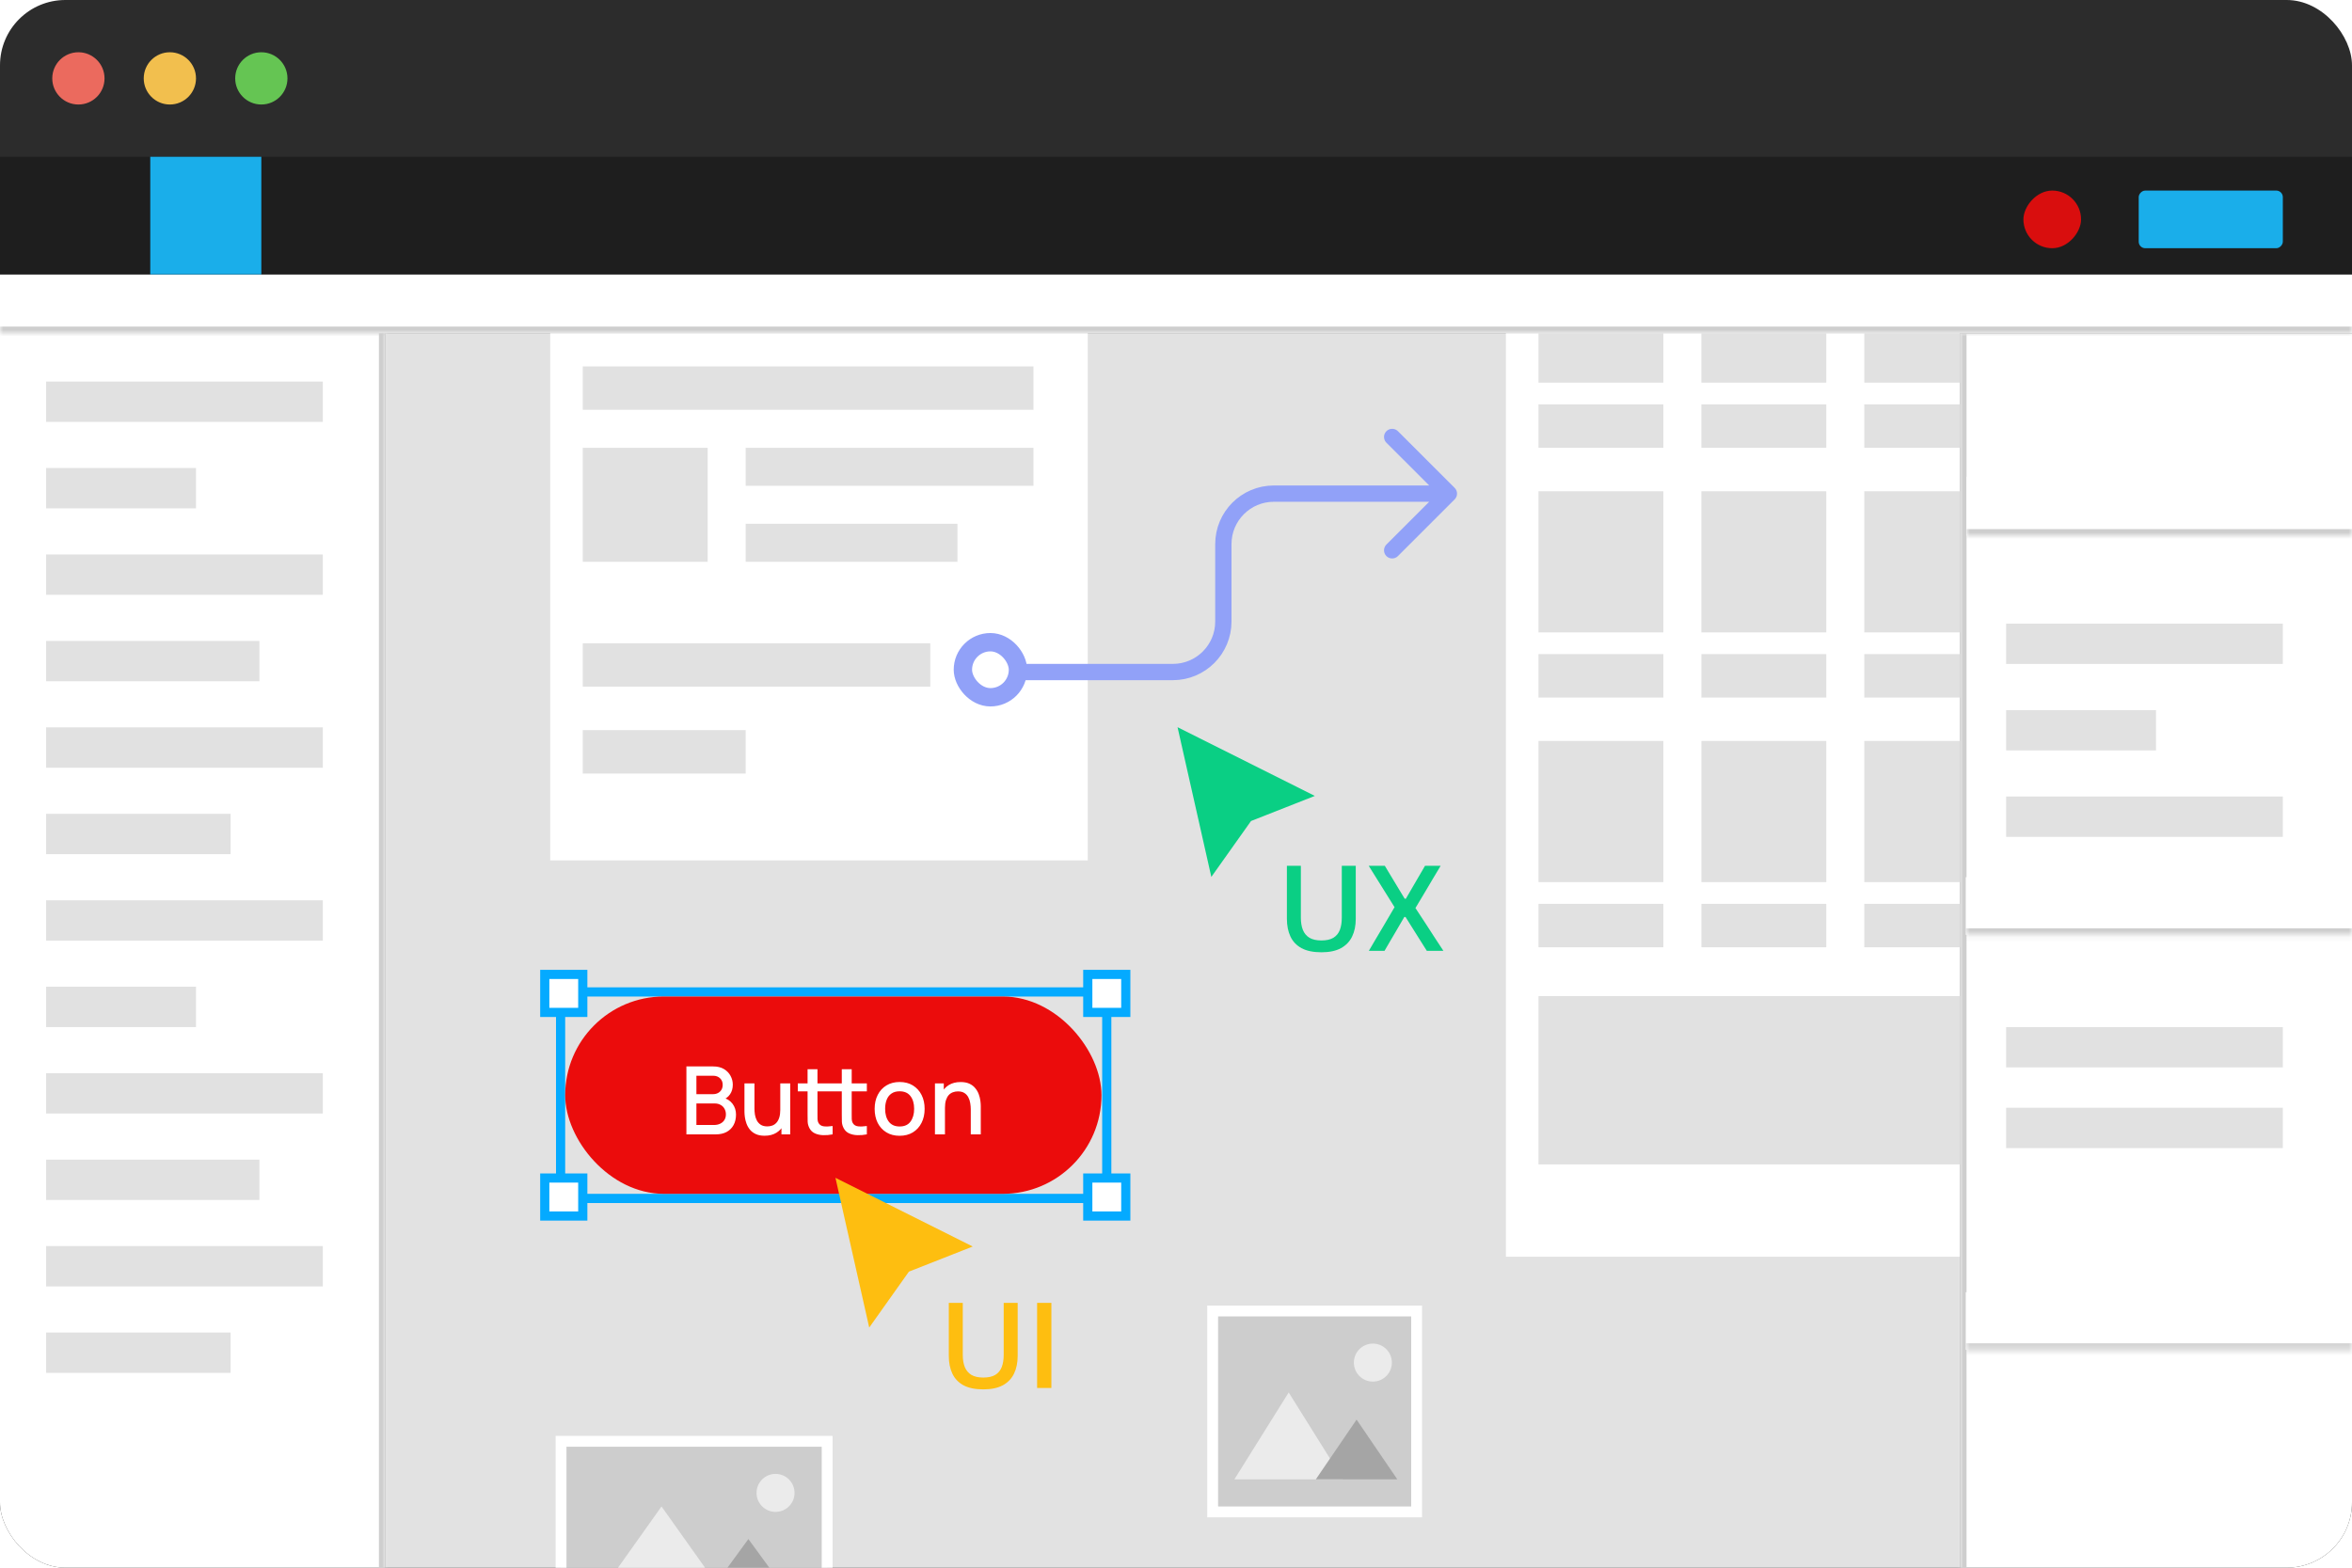 <svg width="360" height="240" viewBox="0 0 360 240" fill="none" xmlns="http://www.w3.org/2000/svg">
<g clip-path="url(#clip0_0_182)">
<rect width="360" height="240" rx="10" fill="#2C2C2C"/>
<mask id="path-2-inside-1_0_182" fill="white">
<path d="M0 243H59V50H0V243Z"/>
</mask>
<path d="M0 243H59V50H0V243Z" fill="white"/>
<path d="M58 243V50H60V243H58Z" fill="#CECECE" mask="url(#path-2-inside-1_0_182)"/>
<mask id="path-4-inside-2_0_182" fill="white">
<path d="M300 244H360V51H300V244Z"/>
</mask>
<path d="M300 244H360V51H300V244Z" fill="white"/>
<path d="M301 51V244H299V51H301Z" fill="#CECECE" mask="url(#path-4-inside-2_0_182)"/>
<mask id="path-6-inside-3_0_182" fill="white">
<path d="M0 42L-3.93402e-07 51L360 51L360 42L0 42Z"/>
</mask>
<path d="M0 42L-3.93402e-07 51L360 51L360 42L0 42Z" fill="white"/>
<path d="M-3.4969e-07 50L360 50L360 52L-4.37113e-07 52L-3.4969e-07 50Z" fill="#CECECE" mask="url(#path-6-inside-3_0_182)"/>
<mask id="path-8-inside-4_0_182" fill="white">
<path d="M301 73L301 82L360 82L360 73L301 73Z"/>
</mask>
<path d="M301 73L301 82L360 82L360 73L301 73Z" fill="white"/>
<path d="M301 81L360 81L360 83L301 83L301 81Z" fill="#CECECE" mask="url(#path-8-inside-4_0_182)"/>
<mask id="path-10-inside-5_0_182" fill="white">
<path d="M300.882 134.294L300.882 143.118L359.999 143.118L359.999 134.294L300.882 134.294Z"/>
</mask>
<path d="M300.882 134.294L300.882 143.118L359.999 143.118L359.999 134.294L300.882 134.294Z" fill="white"/>
<path d="M300.882 142.118L359.999 142.118L359.999 144.118L300.882 144.118L300.882 142.118Z" fill="#CECECE" mask="url(#path-10-inside-5_0_182)"/>
<mask id="path-12-inside-6_0_182" fill="white">
<path d="M300.882 197.824L300.882 206.648L359.999 206.648L359.999 197.824L300.882 197.824Z"/>
</mask>
<path d="M300.882 197.824L300.882 206.648L359.999 206.648L359.999 197.824L300.882 197.824Z" fill="white"/>
<path d="M300.882 205.648L359.999 205.648L359.999 207.648L300.882 207.648L300.882 205.648Z" fill="#CECECE" mask="url(#path-12-inside-6_0_182)"/>
<path d="M0 24L-7.86804e-07 42L360 42L360 24L0 24Z" fill="#1E1E1E"/>
<g opacity="0.91">
<rect width="22.059" height="8.824" rx="1" transform="matrix(1 -2.02036e-07 -3.74405e-08 -1 327.353 38)" fill="#19BCFE"/>
<rect width="17" height="18" transform="matrix(1 -2.02036e-07 -3.74405e-08 -1 23 42)" fill="#19BCFE"/>
<rect width="8.824" height="8.824" rx="4.412" transform="matrix(1 -2.02036e-07 -3.74405e-08 -1 309.706 38)" fill="#EB0C0C"/>
</g>
<g clip-path="url(#clip1_0_182)">
<rect width="241" height="190" transform="translate(59 51)" fill="#E5E5E5" fill-opacity="0.98"/>
<g filter="url(#filter0_d_0_182)">
<rect x="82.551" y="-21.209" width="82.283" height="151.268" fill="white"/>
</g>
<g filter="url(#filter1_d_0_182)">
<rect x="228.833" y="-21.209" width="82.283" height="211.942" fill="white"/>
</g>
<path d="M150.514 212.701C149.259 212.701 148.243 212.491 147.463 212.071C146.69 211.645 146.124 211.048 145.765 210.281C145.405 209.514 145.226 208.613 145.226 207.578C145.226 207.334 145.226 207.012 145.226 206.61C145.226 206.208 145.226 205.767 145.226 205.286C145.226 204.799 145.226 204.308 145.226 203.815C145.226 202.987 145.226 202.235 145.226 201.56C145.226 200.884 145.226 200.184 145.226 199.459H147.363C147.363 200.184 147.363 200.884 147.363 201.56C147.363 202.235 147.363 202.987 147.363 203.815V207.413C147.363 208.144 147.466 208.768 147.673 209.286C147.886 209.803 148.221 210.202 148.678 210.482C149.141 210.756 149.749 210.893 150.504 210.893C151.272 210.893 151.883 210.756 152.34 210.482C152.797 210.202 153.125 209.803 153.326 209.286C153.527 208.768 153.628 208.141 153.628 207.404V203.815C153.628 202.987 153.628 202.235 153.628 201.56C153.628 200.884 153.628 200.184 153.628 199.459H155.765C155.765 200.184 155.765 200.884 155.765 201.56C155.765 202.235 155.765 202.987 155.765 203.815C155.765 204.308 155.765 204.799 155.765 205.286C155.765 205.773 155.765 206.22 155.765 206.628C155.765 207.03 155.765 207.35 155.765 207.587C155.765 208.622 155.579 209.523 155.208 210.29C154.842 211.051 154.273 211.645 153.5 212.071C152.727 212.491 151.731 212.701 150.514 212.701ZM158.742 212.482C158.742 211.764 158.742 211.073 158.742 210.409C158.742 209.745 158.742 209.009 158.742 208.199V203.815C158.742 202.987 158.742 202.235 158.742 201.56C158.742 200.884 158.742 200.184 158.742 199.459H160.924C160.924 200.184 160.924 200.884 160.924 201.56C160.924 202.235 160.924 202.987 160.924 203.815V208.199C160.924 209.009 160.924 209.745 160.924 210.409C160.924 211.073 160.924 211.764 160.924 212.482H158.742Z" fill="#FEBE10"/>
<rect x="85.806" y="151.857" width="83.596" height="31.612" stroke="#04AAFF" stroke-width="1.405"/>
<rect x="166.496" y="149.176" width="5.818" height="5.818" fill="white" stroke="#04AAFF" stroke-width="1.405"/>
<rect x="83.382" y="149.176" width="5.818" height="5.818" fill="white" stroke="#04AAFF" stroke-width="1.405"/>
<path d="M166.496 180.343H172.314V186.161H166.496V180.343Z" fill="white" stroke="#04AAFF" stroke-width="1.405"/>
<path d="M83.382 180.343H89.2V186.161H83.382V180.343Z" fill="white" stroke="#04AAFF" stroke-width="1.405"/>
<rect x="86.508" y="152.559" width="82.085" height="30.207" rx="15.104" fill="#EB0C0C"/>
<path d="M105.062 173.663V163.261H109.151C109.81 163.261 110.364 163.396 110.812 163.665C111.26 163.935 111.597 164.284 111.823 164.713C112.05 165.137 112.163 165.584 112.163 166.056C112.163 166.629 112.021 167.121 111.737 167.53C111.457 167.939 111.079 168.219 110.602 168.368L110.588 168.014C111.253 168.178 111.763 168.498 112.119 168.975C112.476 169.447 112.654 169.998 112.654 170.629C112.654 171.24 112.531 171.772 112.286 172.225C112.045 172.678 111.691 173.032 111.224 173.287C110.761 173.537 110.2 173.663 109.541 173.663H105.062ZM106.593 172.225H109.309C109.651 172.225 109.957 172.16 110.227 172.03C110.501 171.9 110.716 171.715 110.87 171.474C111.029 171.228 111.108 170.937 111.108 170.6C111.108 170.287 111.038 170.005 110.899 169.755C110.764 169.499 110.566 169.3 110.306 169.155C110.051 169.006 109.75 168.931 109.403 168.931H106.593V172.225ZM106.593 167.508H109.129C109.408 167.508 109.659 167.453 109.88 167.342C110.106 167.227 110.285 167.063 110.415 166.851C110.549 166.634 110.617 166.374 110.617 166.071C110.617 165.666 110.482 165.334 110.212 165.074C109.943 164.814 109.582 164.684 109.129 164.684H106.593V167.508ZM117.031 173.872C116.492 173.872 116.039 173.785 115.673 173.612C115.307 173.439 115.009 173.212 114.778 172.933C114.551 172.649 114.378 172.341 114.258 172.008C114.137 171.676 114.055 171.351 114.012 171.033C113.969 170.715 113.947 170.436 113.947 170.195V165.861H115.478V169.697C115.478 170 115.502 170.313 115.55 170.636C115.603 170.954 115.7 171.25 115.839 171.524C115.984 171.799 116.184 172.02 116.439 172.189C116.699 172.358 117.036 172.442 117.45 172.442C117.72 172.442 117.975 172.398 118.216 172.312C118.457 172.22 118.666 172.076 118.844 171.878C119.027 171.681 119.169 171.421 119.271 171.098C119.377 170.776 119.429 170.383 119.429 169.921L120.369 170.275C120.369 170.983 120.236 171.609 119.971 172.153C119.706 172.692 119.326 173.114 118.83 173.417C118.334 173.72 117.734 173.872 117.031 173.872ZM119.61 173.663V171.409H119.429V165.861H120.954V173.663H119.61ZM127.444 173.663C126.952 173.759 126.471 173.8 125.999 173.785C125.527 173.771 125.106 173.679 124.735 173.511C124.364 173.342 124.085 173.077 123.897 172.716C123.728 172.394 123.637 172.066 123.622 171.734C123.613 171.397 123.608 171.016 123.608 170.593V163.694H125.125V170.52C125.125 170.833 125.127 171.105 125.132 171.337C125.142 171.568 125.192 171.763 125.284 171.922C125.457 172.22 125.732 172.391 126.107 172.435C126.488 172.473 126.933 172.456 127.444 172.384V173.663ZM122.113 167.075V165.861H127.444V167.075H122.113ZM132.681 173.663C132.189 173.759 131.708 173.8 131.236 173.785C130.764 173.771 130.343 173.679 129.972 173.511C129.601 173.342 129.322 173.077 129.134 172.716C128.965 172.394 128.874 172.066 128.859 171.734C128.85 171.397 128.845 171.016 128.845 170.593V163.694H130.362V170.52C130.362 170.833 130.364 171.105 130.369 171.337C130.379 171.568 130.429 171.763 130.521 171.922C130.694 172.22 130.969 172.391 131.344 172.435C131.725 172.473 132.17 172.456 132.681 172.384V173.663ZM127.35 167.075V165.861H132.681V167.075H127.35ZM137.696 173.879C136.916 173.879 136.24 173.704 135.667 173.352C135.093 173 134.65 172.516 134.337 171.9C134.029 171.279 133.875 170.564 133.875 169.755C133.875 168.941 134.034 168.226 134.352 167.609C134.67 166.988 135.115 166.507 135.688 166.165C136.261 165.818 136.931 165.645 137.696 165.645C138.476 165.645 139.153 165.82 139.726 166.172C140.299 166.523 140.742 167.007 141.055 167.624C141.368 168.24 141.525 168.951 141.525 169.755C141.525 170.569 141.366 171.286 141.048 171.907C140.735 172.524 140.292 173.008 139.719 173.359C139.146 173.706 138.472 173.879 137.696 173.879ZM137.696 172.456C138.443 172.456 138.999 172.206 139.365 171.705C139.736 171.199 139.921 170.549 139.921 169.755C139.921 168.941 139.733 168.291 139.358 167.804C138.987 167.313 138.433 167.068 137.696 167.068C137.191 167.068 136.774 167.183 136.447 167.414C136.119 167.641 135.876 167.956 135.717 168.361C135.558 168.76 135.479 169.225 135.479 169.755C135.479 170.573 135.667 171.228 136.042 171.719C136.418 172.211 136.969 172.456 137.696 172.456ZM148.587 173.663V169.827C148.587 169.524 148.561 169.213 148.508 168.895C148.46 168.572 148.364 168.274 148.219 167.999C148.079 167.725 147.88 167.503 147.62 167.335C147.364 167.166 147.03 167.082 146.615 167.082C146.346 167.082 146.091 167.128 145.85 167.219C145.609 167.306 145.397 167.448 145.214 167.645C145.036 167.843 144.894 168.103 144.788 168.426C144.687 168.748 144.636 169.141 144.636 169.603L143.697 169.249C143.697 168.541 143.83 167.918 144.094 167.378C144.359 166.834 144.74 166.41 145.236 166.107C145.732 165.803 146.331 165.652 147.034 165.652C147.574 165.652 148.026 165.738 148.392 165.912C148.758 166.085 149.055 166.314 149.281 166.598C149.512 166.877 149.688 167.183 149.808 167.515C149.929 167.848 150.01 168.173 150.054 168.491C150.097 168.808 150.119 169.088 150.119 169.329V173.663H148.587ZM143.105 173.663V165.861H144.456V168.115H144.636V173.663H143.105Z" fill="white"/>
<path d="M127.873 180.312L148.887 190.831L139.12 194.676L133.045 203.235L127.873 180.312Z" fill="#FEBE10"/>
<rect x="114.134" y="80.19" width="32.415" height="5.818" fill="#E1E1E1"/>
<rect x="89.2" y="98.476" width="53.193" height="6.649" fill="#E1E1E1"/>
<rect x="235.482" y="152.5" width="68.985" height="25.765" fill="#E1E1E1"/>
<rect x="89.2" y="56.088" width="68.985" height="6.649" fill="#E1E1E1"/>
<rect x="89.2" y="111.774" width="24.934" height="6.649" fill="#E1E1E1"/>
<rect x="235.482" y="100.138" width="19.116" height="6.649" fill="#E1E1E1"/>
<rect x="260.417" y="100.138" width="19.116" height="6.649" fill="#E1E1E1"/>
<rect x="285.351" y="100.138" width="19.116" height="6.649" fill="#E1E1E1"/>
<rect x="235.482" y="138.37" width="19.116" height="6.649" fill="#E1E1E1"/>
<rect x="260.417" y="138.37" width="19.116" height="6.649" fill="#E1E1E1"/>
<rect x="285.351" y="138.37" width="19.116" height="6.649" fill="#E1E1E1"/>
<rect x="235.481" y="61.905" width="19.116" height="6.649" fill="#E1E1E1"/>
<rect x="260.416" y="61.905" width="19.116" height="6.649" fill="#E1E1E1"/>
<rect x="285.351" y="61.905" width="19.116" height="6.649" fill="#E1E1E1"/>
<rect x="114.134" y="68.554" width="44.051" height="5.818" fill="#E1E1E1"/>
<path d="M304.467 75.203V96.813H285.351V75.203H304.467Z" fill="#E1E1E1"/>
<path d="M279.532 75.203V96.813H260.416V75.203H279.532Z" fill="#E1E1E1"/>
<path d="M254.598 75.203V96.813H235.481V75.203H254.598Z" fill="#E1E1E1"/>
<path d="M304.467 113.436V135.046H285.351V113.436H304.467Z" fill="#E1E1E1"/>
<path d="M279.533 113.436V135.046H260.417V113.436H279.533Z" fill="#E1E1E1"/>
<path d="M254.598 113.436V135.046H235.482V113.436H254.598Z" fill="#E1E1E1"/>
<path d="M304.467 36.972V58.581H285.351V36.972H304.467Z" fill="#E1E1E1"/>
<path d="M279.532 36.972V58.581H260.416V36.972H279.532Z" fill="#E1E1E1"/>
<path d="M254.598 36.972V58.581H235.481V36.972H254.598Z" fill="#E1E1E1"/>
<rect x="89.2" y="68.554" width="19.116" height="17.454" fill="#E1E1E1"/>
<path d="M151.174 102.883H179.521C183.789 102.883 187.248 99.423 187.248 95.155V83.298C187.248 79.03 190.708 75.57 194.976 75.57H221.768M221.768 75.57L213.086 66.893M221.768 75.57L213.086 84.248" stroke="#91A1F8" stroke-width="2.493" stroke-linecap="round"/>
<path d="M202.263 145.786C201.009 145.786 199.992 145.576 199.213 145.155C198.44 144.729 197.873 144.133 197.514 143.366C197.155 142.598 196.975 141.697 196.975 140.662C196.975 140.419 196.975 140.096 196.975 139.694C196.975 139.292 196.975 138.851 196.975 138.37C196.975 137.883 196.975 137.393 196.975 136.9C196.975 136.072 196.975 135.32 196.975 134.644C196.975 133.968 196.975 133.268 196.975 132.544H199.112C199.112 133.268 199.112 133.968 199.112 134.644C199.112 135.32 199.112 136.072 199.112 136.9V140.498C199.112 141.229 199.216 141.853 199.423 142.37C199.636 142.888 199.971 143.286 200.427 143.566C200.89 143.84 201.499 143.977 202.254 143.977C203.021 143.977 203.633 143.84 204.089 143.566C204.546 143.286 204.875 142.888 205.076 142.37C205.277 141.853 205.377 141.225 205.377 140.489V136.9C205.377 136.072 205.377 135.32 205.377 134.644C205.377 133.968 205.377 133.268 205.377 132.544H207.514C207.514 133.268 207.514 133.968 207.514 134.644C207.514 135.32 207.514 136.072 207.514 136.9C207.514 137.393 207.514 137.883 207.514 138.37C207.514 138.857 207.514 139.305 207.514 139.713C207.514 140.114 207.514 140.434 207.514 140.671C207.514 141.706 207.328 142.608 206.957 143.375C206.592 144.136 206.022 144.729 205.249 145.155C204.476 145.576 203.481 145.786 202.263 145.786ZM209.514 145.566C209.861 144.97 210.217 144.364 210.582 143.749C210.948 143.134 211.328 142.492 211.724 141.822L213.623 138.589V139.155L211.952 136.48C211.569 135.859 211.179 135.235 210.783 134.608C210.388 133.974 209.958 133.286 209.496 132.544H211.961C212.296 133.104 212.625 133.652 212.948 134.187C213.27 134.717 213.578 135.226 213.87 135.713L215.002 137.585H215.185L216.281 135.694C216.567 135.207 216.865 134.696 217.176 134.16C217.493 133.624 217.806 133.085 218.117 132.544H220.509C220.089 133.244 219.687 133.913 219.304 134.553C218.926 135.186 218.579 135.773 218.263 136.315L216.455 139.338V138.717L218.318 141.557C218.774 142.257 219.209 142.93 219.623 143.576C220.044 144.215 220.479 144.878 220.929 145.566H218.391C218.05 145.018 217.724 144.501 217.413 144.014C217.109 143.527 216.814 143.058 216.528 142.608L215.13 140.379H214.948L213.642 142.617C213.362 143.092 213.082 143.566 212.802 144.041C212.528 144.516 212.232 145.025 211.916 145.566H209.514Z" fill="#0ACF84"/>
<path d="M180.236 111.327L201.249 121.847L191.483 125.691L185.408 134.251L180.236 111.327Z" fill="#0ACF84"/>
<rect x="147.381" y="98.316" width="8.43" height="8.43" rx="4.215" fill="white" stroke="#91A1F8" stroke-width="2.81"/>
<path d="M126.602 221.486V220.655H125.771H86.707H85.876V221.486V250.576V251.407H86.707H125.771H126.602V250.576V221.486Z" fill="#CDCDCD" stroke="white" stroke-width="1.662" stroke-linecap="round"/>
<circle cx="118.706" cy="228.55" r="2.909" fill="#EBEBEB"/>
<path d="M101.252 230.628L112.473 246.42H90.032L101.252 230.628Z" fill="#EBEBEB"/>
<path d="M114.55 235.615L122.446 246.42H106.655L114.55 235.615Z" fill="#A5A5A5"/>
<path d="M216.828 201.537V200.706H215.997H186.444H185.613V201.537V230.627V231.458H186.444H215.997H216.828V230.627V201.537Z" fill="#CDCDCD" stroke="white" stroke-width="1.662" stroke-linecap="round"/>
<circle cx="210.132" cy="208.602" r="2.909" fill="#EBEBEB"/>
<path d="M197.249 213.174L205.56 226.472H188.938L197.249 213.174Z" fill="#EBEBEB"/>
<path d="M207.639 217.329L213.872 226.472H201.405L207.639 217.329Z" fill="#A5A5A5"/>
</g>
<rect width="42.353" height="6.176" transform="matrix(1 -2.02036e-07 -3.74405e-08 -1 7.059 64.589)" fill="#E1E1E1"/>
<rect width="22.941" height="6.176" transform="matrix(1 -2.02036e-07 -3.74405e-08 -1 7.059 77.824)" fill="#E1E1E1"/>
<rect width="42.353" height="6.176" transform="matrix(1 -2.02036e-07 -3.74405e-08 -1 7.059 91.059)" fill="#E1E1E1"/>
<rect width="42.353" height="6.176" transform="matrix(1 -2.02036e-07 -3.74405e-08 -1 307.059 101.647)" fill="#E1E1E1"/>
<rect width="42.353" height="6.176" transform="matrix(1 -2.02036e-07 -3.74405e-08 -1 307.059 163.412)" fill="#E1E1E1"/>
<rect width="22.941" height="6.176" transform="matrix(1 -2.02036e-07 -3.74405e-08 -1 307.059 114.882)" fill="#E1E1E1"/>
<rect width="42.353" height="6.176" transform="matrix(1 -2.02036e-07 -3.74405e-08 -1 307.059 128.118)" fill="#E1E1E1"/>
<rect width="42.353" height="6.176" transform="matrix(1 -2.02036e-07 -3.74405e-08 -1 307.059 175.765)" fill="#E1E1E1"/>
<rect width="32.647" height="6.176" transform="matrix(1 -2.02036e-07 -3.74405e-08 -1 7.059 104.294)" fill="#E1E1E1"/>
<rect width="42.353" height="6.176" transform="matrix(1 -2.02036e-07 -3.74405e-08 -1 7.059 117.53)" fill="#E1E1E1"/>
<rect width="28.235" height="6.176" transform="matrix(1 -2.02036e-07 -3.74405e-08 -1 7.059 130.765)" fill="#E1E1E1"/>
<rect width="42.353" height="6.176" transform="matrix(1 -2.02036e-07 -3.74405e-08 -1 7.059 144)" fill="#E1E1E1"/>
<rect width="22.941" height="6.176" transform="matrix(1 -2.02036e-07 -3.74405e-08 -1 7.059 157.235)" fill="#E1E1E1"/>
<rect width="42.353" height="6.176" transform="matrix(1 -2.02036e-07 -3.74405e-08 -1 7.059 170.471)" fill="#E1E1E1"/>
<rect width="32.647" height="6.176" transform="matrix(1 -2.02036e-07 -3.74405e-08 -1 7.059 183.706)" fill="#E1E1E1"/>
<rect width="42.353" height="6.176" transform="matrix(1 -2.02036e-07 -3.74405e-08 -1 7.059 196.941)" fill="#E1E1E1"/>
<rect width="28.235" height="6.176" transform="matrix(1 -2.02036e-07 -3.74405e-08 -1 7.059 210.176)" fill="#E1E1E1"/>
<circle cx="12" cy="12" r="4" fill="#EB6A5E"/>
<circle cx="26" cy="12" r="4" fill="#F2BF4E"/>
<circle cx="40" cy="12" r="4" fill="#65C553"/>
</g>
<defs>
<filter id="filter0_d_0_182" x="82.551" y="-21.209" width="83.946" height="152.931" filterUnits="userSpaceOnUse" color-interpolation-filters="sRGB">
<feFlood flood-opacity="0" result="BackgroundImageFix"/>
<feColorMatrix in="SourceAlpha" type="matrix" values="0 0 0 0 0 0 0 0 0 0 0 0 0 0 0 0 0 0 127 0" result="hardAlpha"/>
<feOffset dx="1.662" dy="1.662"/>
<feComposite in2="hardAlpha" operator="out"/>
<feColorMatrix type="matrix" values="0 0 0 0 0.808 0 0 0 0 0.808 0 0 0 0 0.808 0 0 0 1 0"/>
<feBlend mode="normal" in2="BackgroundImageFix" result="effect1_dropShadow_0_182"/>
<feBlend mode="normal" in="SourceGraphic" in2="effect1_dropShadow_0_182" result="shape"/>
</filter>
<filter id="filter1_d_0_182" x="228.833" y="-21.209" width="83.946" height="213.604" filterUnits="userSpaceOnUse" color-interpolation-filters="sRGB">
<feFlood flood-opacity="0" result="BackgroundImageFix"/>
<feColorMatrix in="SourceAlpha" type="matrix" values="0 0 0 0 0 0 0 0 0 0 0 0 0 0 0 0 0 0 127 0" result="hardAlpha"/>
<feOffset dx="1.662" dy="1.662"/>
<feComposite in2="hardAlpha" operator="out"/>
<feColorMatrix type="matrix" values="0 0 0 0 0.808 0 0 0 0 0.808 0 0 0 0 0.808 0 0 0 1 0"/>
<feBlend mode="normal" in2="BackgroundImageFix" result="effect1_dropShadow_0_182"/>
<feBlend mode="normal" in="SourceGraphic" in2="effect1_dropShadow_0_182" result="shape"/>
</filter>
<clipPath id="clip0_0_182">
<rect width="360" height="240" rx="10" fill="white"/>
</clipPath>
<clipPath id="clip1_0_182">
<rect width="241" height="190" fill="white" transform="translate(59 51)"/>
</clipPath>
</defs>
</svg>
